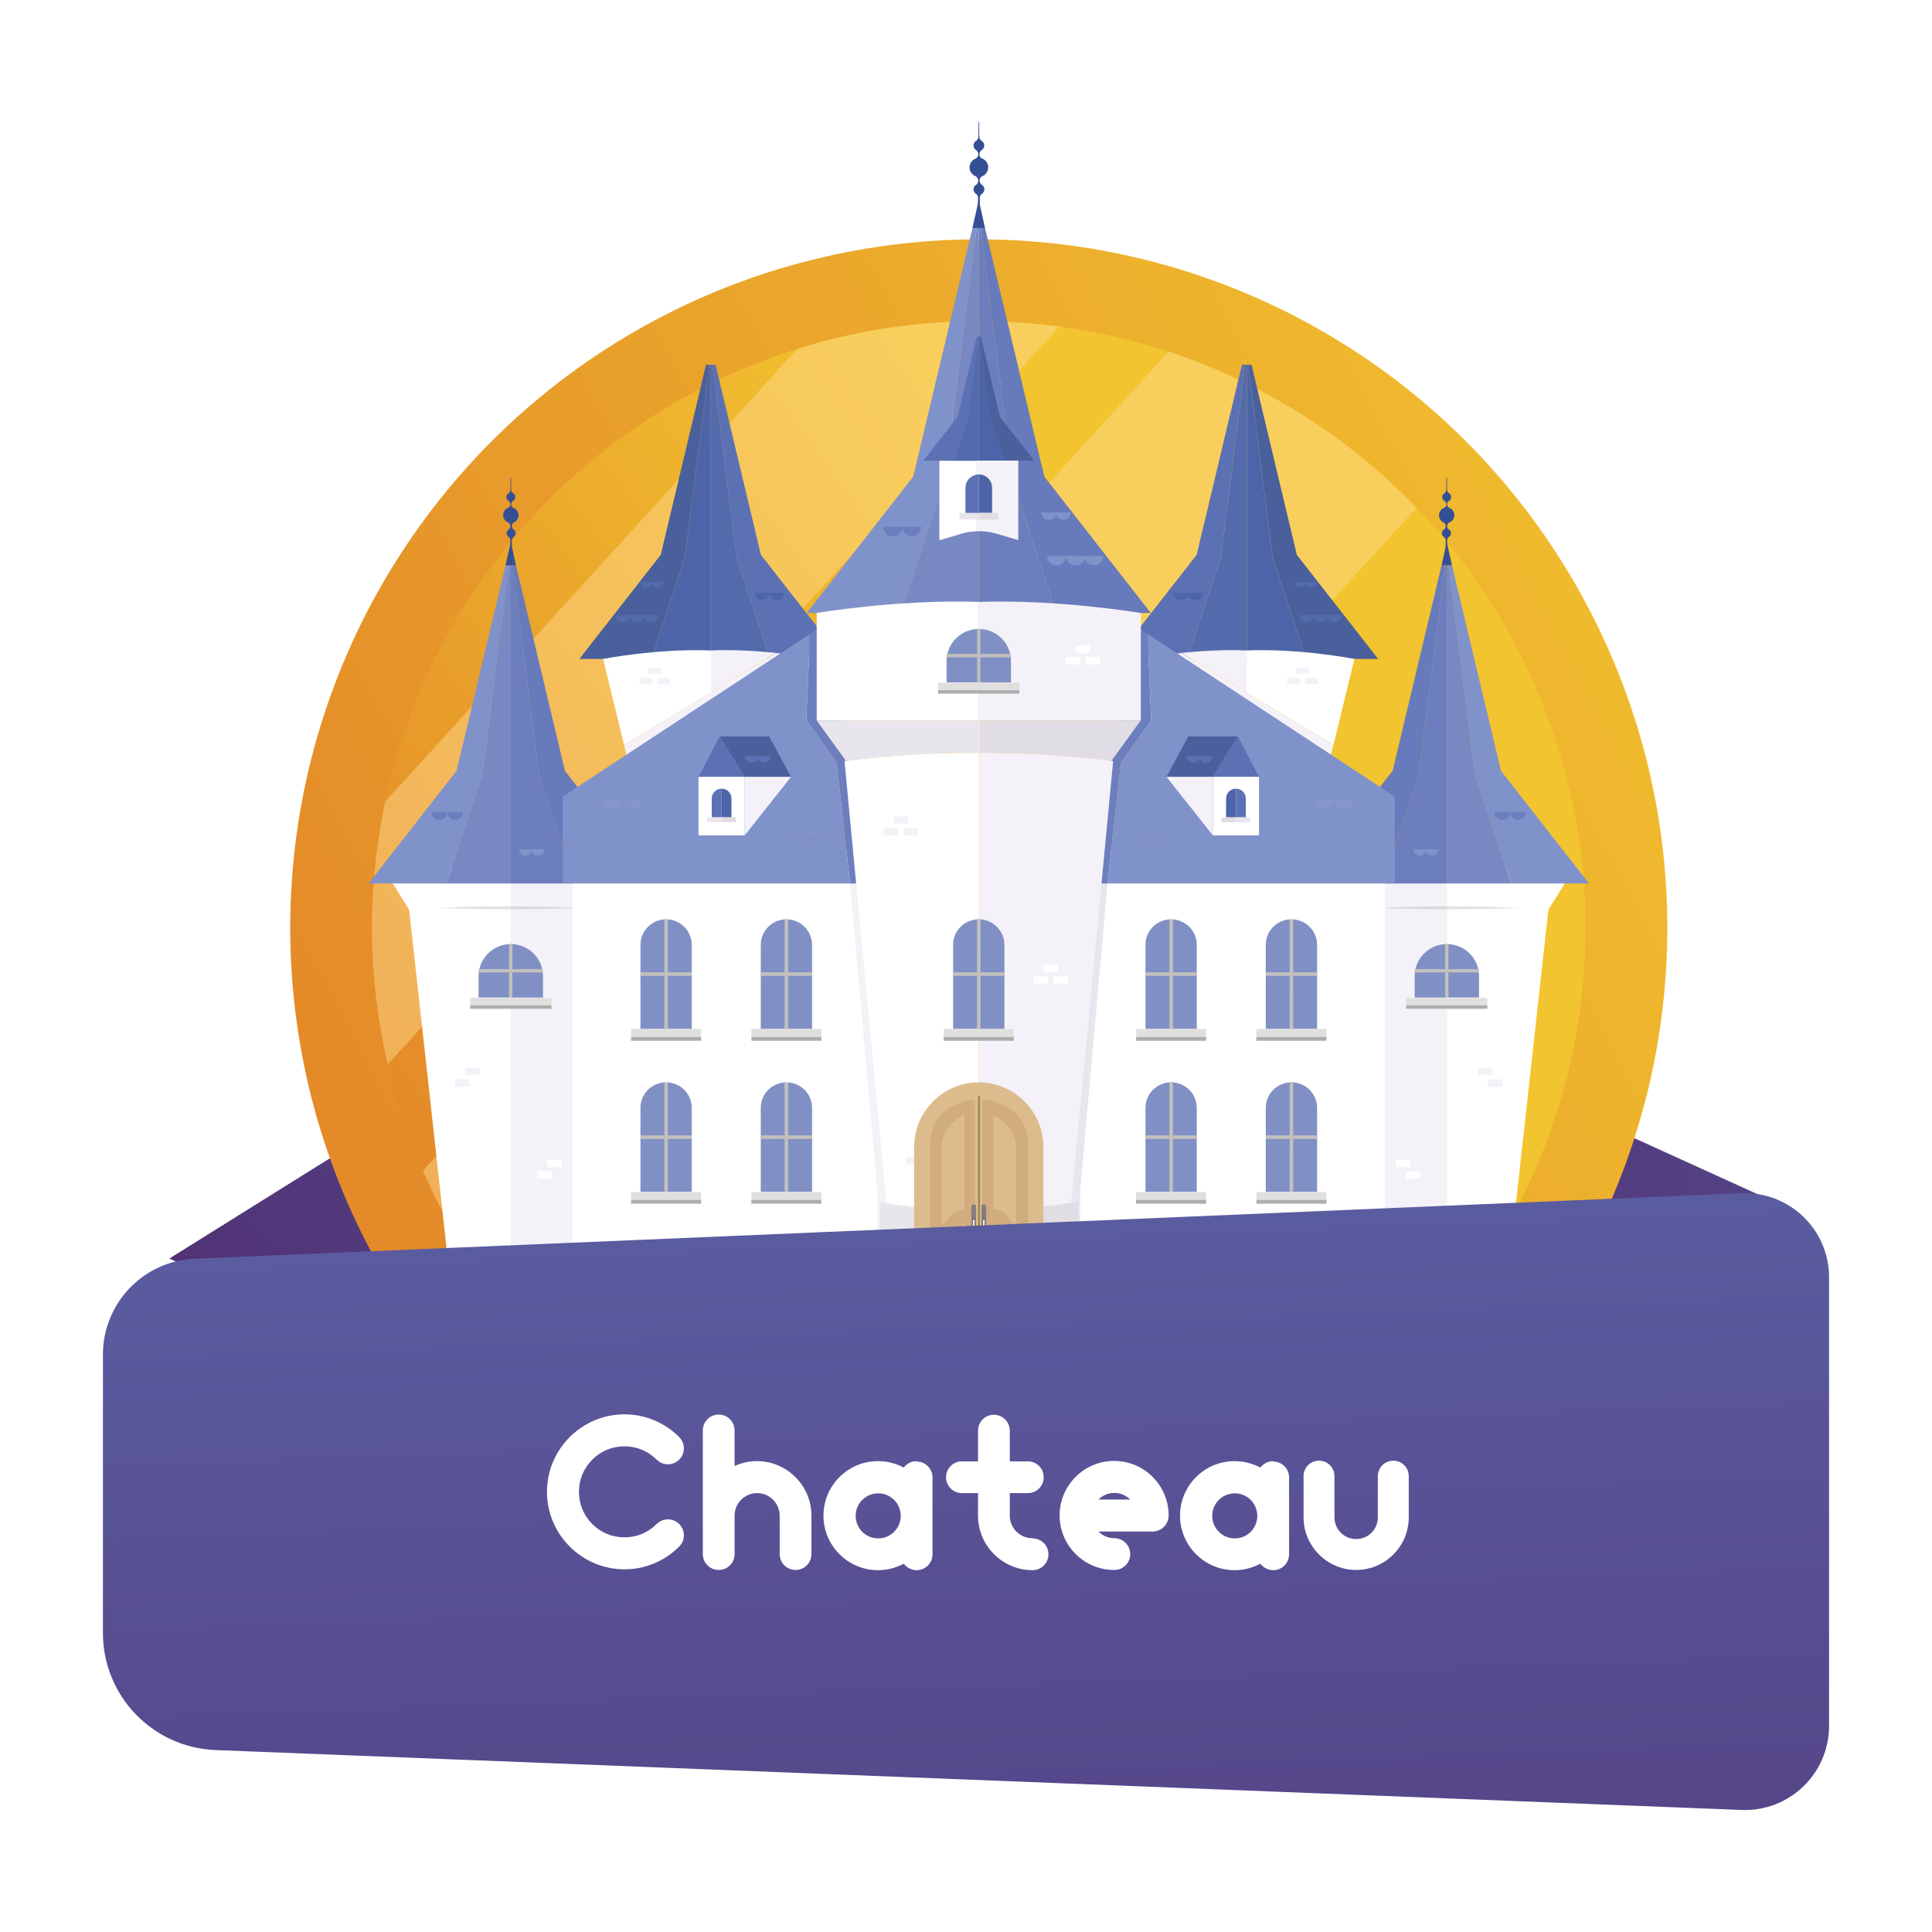 <?xml version="1.0" encoding="utf-8"?>
<!-- Generator: Adobe Illustrator 23.0.5, SVG Export Plug-In . SVG Version: 6.00 Build 0)  -->
<svg version="1.1" id="Layer_1" xmlns="http://www.w3.org/2000/svg" xmlns:xlink="http://www.w3.org/1999/xlink" x="0px" y="0px"
	 viewBox="0 0 180 180" style="enable-background:new 0 0 180 180;" xml:space="preserve">
<style type="text/css">
	.st0{fill:url(#SVGID_1_);}
	.st1{fill:url(#SVGID_2_);}
	.st2{fill:url(#SVGID_3_);}
	.st3{fill:url(#SVGID_4_);}
	.st4{opacity:0.48;}
	.st5{filter:url(#Adobe_OpacityMaskFilter);}
	.st6{filter:url(#Adobe_OpacityMaskFilter_1_);}
	.st7{mask:url(#SVGID_5_);fill:url(#SVGID_6_);}
	.st8{fill:url(#SVGID_7_);}
	.st9{filter:url(#Adobe_OpacityMaskFilter_2_);}
	.st10{filter:url(#Adobe_OpacityMaskFilter_3_);}
	.st11{mask:url(#SVGID_8_);fill:url(#SVGID_9_);}
	.st12{fill:url(#SVGID_10_);}
	.st13{fill:#4A609D;}
	.st14{fill:#4D64A8;}
	.st15{fill:#5C71B4;}
	.st16{fill:#536AAC;}
	.st17{fill:#F4F1F8;}
	.st18{fill:#FFFFFF;}
	.st19{opacity:0.4;fill:#B7B4B9;}
	.st20{fill:#677ABB;}
	.st21{fill:#6C7EBD;}
	.st22{fill:#8092CA;}
	.st23{fill:#7788C3;}
	.st24{fill:#354F95;}
	.st25{fill:#DFDFDE;}
	.st26{fill:#AEADAD;}
	.st27{fill:#8190C4;}
	.st28{fill:#C2C0BE;}
	.st29{fill:#E9E5EC;}
	.st30{fill:#E1DDE4;}
	.st31{fill:#8695CB;}
	.st32{fill:none;}
	.st33{clip-path:url(#SVGID_12_);}
	.st34{fill:#DCBC8C;}
	.st35{fill:#D0AC7E;}
	.st36{fill:#887C7D;}
	.st37{fill:#655C5D;}
	.st38{fill:#9B7F52;}
	.st39{fill:url(#SVGID_13_);}
</style>
<g>
	<linearGradient id="SVGID_1_" gradientUnits="userSpaceOnUse" x1="22.942" y1="141.321" x2="124.792" y2="30.924">
		<stop  offset="0" style="stop-color:#4F2C6F"/>
		<stop  offset="1" style="stop-color:#6073B7"/>
	</linearGradient>
	<polygon class="st0" points="15.77,117.26 50.29,95.7 57.83,135.34 	"/>
	
		<linearGradient id="SVGID_2_" gradientUnits="userSpaceOnUse" x1="331.073" y1="549.18" x2="417.871" y2="455.098" gradientTransform="matrix(0.707 0.707 -0.707 0.707 276.916 -501.018)">
		<stop  offset="0" style="stop-color:#4F2C6F"/>
		<stop  offset="1" style="stop-color:#6073B7"/>
	</linearGradient>
	<polygon class="st1" points="132.65,97.12 166.76,112.63 144.85,144.4 	"/>
	<g>
		
			<linearGradient id="SVGID_3_" gradientUnits="userSpaceOnUse" x1="12167.564" y1="-12604.473" x2="13151.821" y2="-10510.067" gradientTransform="matrix(4.206704e-03 0.089 -0.089 4.206704e-03 -1005.599 -993.356)">
			<stop  offset="0" style="stop-color:#F2C42F"/>
			<stop  offset="1" style="stop-color:#DF7626"/>
		</linearGradient>
		<circle class="st2" cx="91.19" cy="86.45" r="64.15"/>
		
			<linearGradient id="SVGID_4_" gradientUnits="userSpaceOnUse" x1="11896.941" y1="-11506.334" x2="12810.613" y2="-10120.425" gradientTransform="matrix(4.774140e-03 0.102 -0.102 4.774140e-03 -1113.178 -1082.693)">
			<stop  offset="0" style="stop-color:#F2C42F"/>
			<stop  offset="0.649" style="stop-color:#DF7626"/>
		</linearGradient>
		<circle class="st3" cx="91.19" cy="86.45" r="56.53"/>
		<g class="st4">
			<defs>
				<filter id="Adobe_OpacityMaskFilter" filterUnits="userSpaceOnUse" x="34.66" y="29.92" width="64.04" height="69.25">
					<feFlood  style="flood-color:white;flood-opacity:1" result="back"/>
					<feBlend  in="SourceGraphic" in2="back" mode="normal"/>
				</filter>
			</defs>
			<mask maskUnits="userSpaceOnUse" x="34.66" y="29.92" width="64.04" height="69.25" id="SVGID_5_">
				<g class="st5">
					<defs>
						<filter id="Adobe_OpacityMaskFilter_1_" filterUnits="userSpaceOnUse" x="34.66" y="29.92" width="64.04" height="69.25">
							<feFlood  style="flood-color:white;flood-opacity:1" result="back"/>
							<feBlend  in="SourceGraphic" in2="back" mode="normal"/>
						</filter>
					</defs>
					<mask maskUnits="userSpaceOnUse" x="34.66" y="29.92" width="64.04" height="69.25" id="SVGID_5_">
						<g class="st6">
						</g>
					</mask>
					
						<linearGradient id="SVGID_6_" gradientUnits="userSpaceOnUse" x1="116.585" y1="7.873" x2="34.63" y2="83.043" gradientTransform="matrix(0.999 -0.047 0.047 0.999 -16.066 17.538)">
						<stop  offset="0" style="stop-color:#FFFFFF"/>
						<stop  offset="1" style="stop-color:#000000"/>
					</linearGradient>
					<path class="st7" d="M98.7,30.43c-3.31-0.44-6.7-0.61-10.16-0.45c-4.95,0.23-9.73,1.1-14.25,2.52L35.89,74.68
						c-0.98,4.64-1.4,9.47-1.17,14.42c0.16,3.46,0.65,6.82,1.4,10.07L98.7,30.43z"/>
				</g>
			</mask>
			
				<linearGradient id="SVGID_7_" gradientUnits="userSpaceOnUse" x1="116.585" y1="7.873" x2="34.63" y2="83.043" gradientTransform="matrix(0.999 -0.047 0.047 0.999 -16.066 17.538)">
				<stop  offset="0" style="stop-color:#FFDA8F"/>
				<stop  offset="1" style="stop-color:#FFDA8F"/>
			</linearGradient>
			<path class="st8" d="M98.7,30.43c-3.31-0.44-6.7-0.61-10.16-0.45c-4.95,0.23-9.73,1.1-14.25,2.52L35.89,74.68
				c-0.98,4.64-1.4,9.47-1.17,14.42c0.16,3.46,0.65,6.82,1.4,10.07L98.7,30.43z"/>
			<defs>
				<filter id="Adobe_OpacityMaskFilter_2_" filterUnits="userSpaceOnUse" x="39.4" y="32.76" width="92.57" height="97.96">
					<feFlood  style="flood-color:white;flood-opacity:1" result="back"/>
					<feBlend  in="SourceGraphic" in2="back" mode="normal"/>
				</filter>
			</defs>
			<mask maskUnits="userSpaceOnUse" x="39.4" y="32.76" width="92.57" height="97.96" id="SVGID_8_">
				<g class="st9">
					<defs>
						<filter id="Adobe_OpacityMaskFilter_3_" filterUnits="userSpaceOnUse" x="39.4" y="32.76" width="92.57" height="97.96">
							<feFlood  style="flood-color:white;flood-opacity:1" result="back"/>
							<feBlend  in="SourceGraphic" in2="back" mode="normal"/>
						</filter>
					</defs>
					<mask maskUnits="userSpaceOnUse" x="39.4" y="32.76" width="92.57" height="97.96" id="SVGID_8_">
						<g class="st10">
						</g>
					</mask>
					
						<linearGradient id="SVGID_9_" gradientUnits="userSpaceOnUse" x1="137.239" y1="30.39" x2="55.284" y2="105.559" gradientTransform="matrix(0.999 -0.047 0.047 0.999 -16.066 17.538)">
						<stop  offset="0" style="stop-color:#FFFFFF"/>
						<stop  offset="1" style="stop-color:#000000"/>
					</linearGradient>
					<path class="st11" d="M108.87,32.76L39.4,109.08c3.74,8.53,9.5,15.94,16.66,21.63l75.91-83.39
						C125.63,40.72,117.72,35.68,108.87,32.76z"/>
				</g>
			</mask>
			
				<linearGradient id="SVGID_10_" gradientUnits="userSpaceOnUse" x1="137.239" y1="30.39" x2="55.284" y2="105.559" gradientTransform="matrix(0.999 -0.047 0.047 0.999 -16.066 17.538)">
				<stop  offset="0" style="stop-color:#FFDA8F"/>
				<stop  offset="1" style="stop-color:#FFDA8F"/>
			</linearGradient>
			<path class="st12" d="M108.87,32.76L39.4,109.08c3.74,8.53,9.5,15.94,16.66,21.63l75.91-83.39
				C125.63,40.72,117.72,35.68,108.87,32.76z"/>
		</g>
	</g>
	<g>
		<g id="XMLID_438_">
			<g id="XMLID_694_">
				<g id="XMLID_826_">
					<g id="XMLID_840_">
						<polygon id="XMLID_844_" class="st13" points="120.82,51.69 116.6,33.98 116.3,33.98 118.56,51.9 121.68,61.39 128.4,61.39 
													"/>
						<polygon id="XMLID_843_" class="st14" points="116.3,33.98 116.16,33.98 116.16,61.39 121.68,61.39 118.56,51.9 						"/>
						<polygon id="XMLID_842_" class="st15" points="116.01,33.98 115.71,33.98 111.49,51.69 103.91,61.39 110.63,61.39 
							113.75,51.9 						"/>
						<polygon id="XMLID_841_" class="st16" points="116.01,33.98 113.75,51.9 110.63,61.39 116.16,61.39 116.16,33.98 						"/>
					</g>
					<g id="XMLID_833_">
						<path id="XMLID_836_" class="st16" d="M121.02,57.32c0,0.37,0.3,0.68,0.68,0.68c0.37,0,0.68-0.3,0.68-0.68H121.02z"/>
						<path id="XMLID_835_" class="st16" d="M122.37,57.32c0,0.37,0.3,0.68,0.68,0.68c0.37,0,0.68-0.3,0.68-0.68H122.37z"/>
						<path id="XMLID_834_" class="st16" d="M123.67,57.32c0,0.37,0.3,0.68,0.68,0.68c0.37,0,0.68-0.3,0.68-0.68H123.67z"/>
					</g>
					<g id="XMLID_830_">
						<path id="XMLID_832_" class="st16" d="M120.6,54.23c0,0.3,0.24,0.54,0.54,0.54s0.54-0.24,0.54-0.54H120.6z"/>
						<path id="XMLID_831_" class="st16" d="M121.63,54.23c0,0.3,0.24,0.54,0.54,0.54c0.3,0,0.54-0.24,0.54-0.54H121.63z"/>
					</g>
					<g id="XMLID_827_">
						<path id="XMLID_829_" class="st14" d="M109.35,55.24c0,0.37,0.3,0.68,0.68,0.68c0.37,0,0.68-0.3,0.68-0.68H109.35z"/>
						<path id="XMLID_828_" class="st14" d="M110.7,55.24c0,0.37,0.3,0.68,0.68,0.68c0.37,0,0.68-0.3,0.68-0.68H110.7z"/>
					</g>
				</g>
			</g>
			<g id="XMLID_695_">
				<path id="XMLID_697_" class="st17" d="M116.14,60.6c-2.14-0.09-4.3,0.05-6.07,0.23l6.07,3.66V60.6z"/>
				<path id="XMLID_696_" class="st17" d="M116.14,64.5l-6.07-3.66c-2.31,0.24-3.95,0.56-3.95,0.56v7.65h10.01v2.44h7.59l0.51-2.09
					L116.14,64.5z"/>
				<path id="XMLID_702_" class="st18" d="M124.24,69.39l1.95-8c0,0-5.09-0.99-10.03-0.79c-0.01,0-0.01,0-0.02,0v3.9L124.24,69.39z"
					/>
			</g>
			<g id="XMLID_437_">
				<rect id="XMLID_693_" x="120.76" y="62.2" class="st17" width="1.2" height="0.61"/>
				<g id="XMLID_439_">
					<rect id="XMLID_691_" x="119.93" y="63.15" class="st17" width="1.2" height="0.61"/>
					<rect id="XMLID_440_" x="121.59" y="63.15" class="st17" width="1.2" height="0.61"/>
				</g>
			</g>
		</g>
		<g id="XMLID_698_">
			<g id="XMLID_709_">
				<g id="XMLID_710_">
					<g id="XMLID_721_">
						<polygon id="XMLID_725_" class="st13" points="61.56,51.69 65.78,33.98 66.08,33.98 63.82,51.9 60.7,61.39 53.98,61.39 						
							"/>
						<polygon id="XMLID_724_" class="st14" points="66.08,33.98 66.22,33.98 66.22,61.39 60.7,61.39 63.82,51.9 						"/>
						<polygon id="XMLID_723_" class="st15" points="66.37,33.98 66.67,33.98 70.89,51.69 78.47,61.39 71.75,61.39 68.63,51.9 
													"/>
						<polygon id="XMLID_722_" class="st16" points="66.37,33.98 68.63,51.9 71.75,61.39 66.22,61.39 66.22,33.98 						"/>
					</g>
					<g id="XMLID_717_">
						<path id="XMLID_720_" class="st16" d="M61.36,57.32c0,0.37-0.3,0.68-0.68,0.68c-0.37,0-0.68-0.3-0.68-0.68H61.36z"/>
						<path id="XMLID_719_" class="st16" d="M60.01,57.32c0,0.37-0.3,0.68-0.68,0.68c-0.37,0-0.68-0.3-0.68-0.68H60.01z"/>
						<path id="XMLID_718_" class="st16" d="M58.71,57.32c0,0.37-0.3,0.68-0.68,0.68c-0.37,0-0.68-0.3-0.68-0.68H58.71z"/>
					</g>
					<g id="XMLID_714_">
						<path id="XMLID_716_" class="st16" d="M61.78,54.23c0,0.3-0.24,0.54-0.54,0.54s-0.54-0.24-0.54-0.54H61.78z"/>
						<path id="XMLID_715_" class="st16" d="M60.75,54.23c0,0.3-0.24,0.54-0.54,0.54s-0.54-0.24-0.54-0.54H60.75z"/>
					</g>
					<g id="XMLID_711_">
						<path id="XMLID_713_" class="st14" d="M73.03,55.24c0,0.37-0.3,0.68-0.68,0.68c-0.37,0-0.68-0.3-0.68-0.68H73.03z"/>
						<path id="XMLID_712_" class="st14" d="M71.68,55.24c0,0.37-0.3,0.68-0.68,0.68c-0.37,0-0.68-0.3-0.68-0.68H71.68z"/>
					</g>
				</g>
			</g>
			<g id="XMLID_705_">
				<path id="XMLID_708_" class="st17" d="M66.24,60.6c2.14-0.09,4.3,0.05,6.07,0.23l-6.07,3.66V60.6z"/>
				<path id="XMLID_707_" class="st17" d="M66.24,64.5l6.07-3.66c2.31,0.24,3.95,0.56,3.95,0.56v7.65H66.24v2.44h-7.59l-0.51-2.09
					L66.24,64.5z"/>
				<path id="XMLID_706_" class="st18" d="M58.14,69.39l-1.95-8c0,0,5.09-0.99,10.03-0.79c0.01,0,0.01,0,0.02,0v3.9L58.14,69.39z"/>
			</g>
			<g id="XMLID_699_">
				
					<rect id="XMLID_704_" x="60.41" y="62.2" transform="matrix(-1 -1.224647e-16 1.224647e-16 -1 122.028 125.01)" class="st17" width="1.2" height="0.61"/>
				<g id="XMLID_700_">
					
						<rect id="XMLID_703_" x="61.24" y="63.15" transform="matrix(-1 -1.224647e-16 1.224647e-16 -1 123.689 126.923)" class="st17" width="1.2" height="0.61"/>
					
						<rect id="XMLID_701_" x="59.58" y="63.15" transform="matrix(-1 -1.224647e-16 1.224647e-16 -1 120.367 126.923)" class="st17" width="1.2" height="0.61"/>
				</g>
			</g>
		</g>
		<g id="XMLID_294_">
			<g id="XMLID_289_">
				<g id="XMLID_288_">
					<g id="XMLID_253_">
						<path id="XMLID_256_" class="st18" d="M35.56,80.66l2.4,3.84l0.16,0.26l3.55,32.12c0,0,2.36,0.79,5.92,0.9V84.1v-3.44H35.56z"
							/>
						<path id="XMLID_260_" class="st17" d="M55.71,84.39l0-3.73h-8.13v3.44v33.67c2.32,0.07,3.37-0.16,6.38-1.09L55.71,84.39z"/>
					</g>
					<path id="XMLID_23_" class="st19" d="M40.89,84.58c0,0,0.82-0.03,2.04-0.08c1.22-0.04,2.86-0.05,4.49-0.06
						c1.63,0.01,3.27,0.02,4.49,0.06c1.22,0.05,2.04,0.08,2.04,0.08s-0.82,0.03-2.04,0.08c-1.22,0.04-2.86,0.05-4.49,0.06
						c-1.63-0.01-3.27-0.02-4.49-0.06C41.71,84.61,40.89,84.58,40.89,84.58z"/>
					<g id="XMLID_282_">
						<g id="XMLID_292_">
							<rect id="XMLID_296_" x="43.33" y="99.49" class="st17" width="1.35" height="0.69"/>
							<g id="XMLID_293_">
								<rect id="XMLID_295_" x="42.39" y="100.56" class="st17" width="1.35" height="0.69"/>
							</g>
						</g>
						<g id="XMLID_283_">
							<rect id="XMLID_287_" x="50.99" y="108.05" class="st18" width="1.35" height="0.69"/>
							<g id="XMLID_284_">
								<rect id="XMLID_286_" x="50.05" y="109.12" class="st18" width="1.35" height="0.69"/>
							</g>
						</g>
					</g>
				</g>
				<g id="XMLID_65_">
					<g id="XMLID_247_">
						<polygon id="XMLID_251_" class="st20" points="52.63,71.81 48.07,52.67 47.75,52.67 50.19,72.05 53.56,82.31 60.83,82.31 
													"/>
						<polygon id="XMLID_250_" class="st21" points="47.75,52.67 47.59,52.67 47.59,82.31 53.56,82.31 50.19,72.05 						"/>
						<polygon id="XMLID_249_" class="st22" points="47.43,52.67 47.1,52.67 42.54,71.81 34.34,82.31 41.61,82.31 44.98,72.05 
													"/>
						<polygon id="XMLID_248_" class="st23" points="47.43,52.67 44.98,72.05 41.61,82.31 47.59,82.31 47.59,52.67 						"/>
					</g>
					<g id="XMLID_244_">
						<polygon id="XMLID_246_" class="st24" points="47.1,52.67 47.59,50.49 48.07,52.67 						"/>
						<path id="XMLID_245_" class="st24" d="M48.31,48c0-0.31-0.19-0.57-0.46-0.68c-0.13-0.05-0.22-0.16-0.22-0.29l0-0.05
							c0-0.13,0.08-0.25,0.19-0.32c0.11-0.07,0.19-0.2,0.19-0.35c0-0.15-0.08-0.28-0.19-0.35c-0.11-0.07-0.19-0.19-0.19-0.32
							l-0.01-1.14h-0.05l-0.01,1.14c0,0.13-0.08,0.25-0.19,0.32c-0.12,0.07-0.19,0.2-0.19,0.35c0,0.14,0.07,0.27,0.19,0.35
							c0.11,0.07,0.19,0.19,0.19,0.32v0c0,0.15-0.08,0.29-0.22,0.34c-0.27,0.1-0.46,0.37-0.46,0.68c0,0.31,0.19,0.57,0.46,0.67
							c0.13,0.05,0.21,0.2,0.21,0.34l0,0.02c0,0.12-0.06,0.24-0.16,0.3c-0.12,0.07-0.19,0.2-0.19,0.35c0,0.15,0.07,0.27,0.19,0.35
							c0.1,0.07,0.16,0.18,0.16,0.3l-0.01,1.24h0.16l-0.01-1.24c0-0.12,0.06-0.24,0.16-0.3c0.11-0.07,0.19-0.2,0.19-0.35
							c0-0.15-0.08-0.28-0.19-0.35c-0.1-0.06-0.16-0.18-0.16-0.3l0-0.02c0-0.14,0.08-0.29,0.21-0.34
							C48.12,48.56,48.31,48.3,48.31,48z"/>
					</g>
					<g id="XMLID_114_">
						<path id="XMLID_116_" class="st22" d="M48.33,79.12c0,0.34,0.27,0.61,0.61,0.61c0.34,0,0.61-0.27,0.61-0.61H48.33z"/>
						<path id="XMLID_115_" class="st22" d="M49.49,79.12c0,0.34,0.27,0.61,0.61,0.61c0.34,0,0.61-0.27,0.61-0.61H49.49z"/>
					</g>
					<g id="XMLID_106_">
						<path id="XMLID_113_" class="st21" d="M40.22,75.66c0,0.4,0.33,0.73,0.73,0.73s0.73-0.33,0.73-0.73H40.22z"/>
						<path id="XMLID_21_" class="st21" d="M41.69,75.66c0,0.4,0.33,0.73,0.73,0.73c0.4,0,0.73-0.33,0.73-0.73H41.69z"/>
					</g>
				</g>
			</g>
			<g>
				<g>
					<rect x="43.81" y="92.98" class="st25" width="7.56" height="1"/>
					<rect x="43.81" y="93.67" class="st26" width="7.56" height="0.31"/>
				</g>
				<g>
					<path class="st27" d="M50.59,90.94c0-1.65-1.34-2.98-3-2.98c-1.66,0-3,1.34-3,2.98v2h6V90.94z"/>
					<rect x="44.58" y="90.29" class="st28" width="6" height="0.31"/>
					<polygon class="st28" points="47.43,87.95 47.57,87.94 47.74,87.95 47.74,92.95 47.43,92.95 					"/>
				</g>
			</g>
		</g>
		<g id="XMLID_443_">
			<g id="XMLID_421_">
				<path id="XMLID_423_" class="st18" d="M78.94,79.1l-25.55,0.48l-0.04,1.08v36.02c0,0,10.87,2.99,24.83,0.84l5.12-0.74
					l-1.55-12.13L78.94,79.1z"/>
				<polygon id="XMLID_422_" class="st17" points="85.63,79.58 78.95,79.58 81.75,111.06 81.75,117.06 85.63,116.35 				"/>
			</g>
			<g>
				<g>
					<g>
						<rect x="58.8" y="111.06" class="st25" width="6.52" height="1.08"/>
						<rect x="58.8" y="111.8" class="st26" width="6.52" height="0.34"/>
					</g>
					<g>
						<path class="st27" d="M62.06,100.84c-1.32,0-2.39,1.06-2.39,2.37v7.83h4.78v-7.83C64.45,101.9,63.38,100.84,62.06,100.84z"/>
						<rect x="59.67" y="105.78" class="st28" width="4.78" height="0.33"/>
						<polygon class="st28" points="61.9,100.84 62.06,100.84 62.22,100.85 62.23,111.04 61.89,111.04 						"/>
					</g>
				</g>
				<g>
					<g>
						<rect x="70.01" y="111.06" class="st25" width="6.52" height="1.08"/>
						<rect x="70.01" y="111.8" class="st26" width="6.52" height="0.34"/>
					</g>
					<g>
						<path class="st27" d="M73.27,100.84c-1.32,0-2.39,1.06-2.39,2.37v7.83h4.78v-7.83C75.65,101.9,74.59,100.84,73.27,100.84z"/>
						<rect x="70.88" y="105.78" class="st28" width="4.78" height="0.33"/>
						<polygon class="st28" points="73.1,100.84 73.26,100.84 73.43,100.85 73.43,111.04 73.1,111.04 						"/>
					</g>
				</g>
				<g>
					<g>
						<rect x="58.8" y="95.87" class="st25" width="6.52" height="1.08"/>
						<rect x="58.8" y="96.62" class="st26" width="6.52" height="0.34"/>
					</g>
					<g>
						<path class="st27" d="M62.06,85.65c-1.32,0-2.39,1.06-2.39,2.37v7.83h4.78v-7.83C64.45,86.72,63.38,85.65,62.06,85.65z"/>
						<rect x="59.67" y="90.59" class="st28" width="4.78" height="0.33"/>
						<polygon class="st28" points="61.9,85.66 62.06,85.66 62.22,85.66 62.23,95.86 61.89,95.86 						"/>
					</g>
				</g>
				<g>
					<g>
						<rect x="70.01" y="95.87" class="st25" width="6.52" height="1.08"/>
						<rect x="70.01" y="96.62" class="st26" width="6.52" height="0.34"/>
					</g>
					<g>
						<path class="st27" d="M73.27,85.65c-1.32,0-2.39,1.06-2.39,2.37v7.83h4.78v-7.83C75.65,86.72,74.59,85.65,73.27,85.65z"/>
						<rect x="70.88" y="90.59" class="st28" width="4.78" height="0.33"/>
						<polygon class="st28" points="73.1,85.66 73.26,85.66 73.43,85.66 73.43,95.86 73.1,95.86 						"/>
					</g>
				</g>
			</g>
			<g id="XMLID_442_">
				<g id="XMLID_118_">
					<polygon id="XMLID_431_" class="st21" points="77,58.05 75.47,59.06 75.12,67.12 77.95,71.05 79.2,82.31 81.13,82.31 					"/>
					<polygon id="XMLID_432_" class="st22" points="75.12,67.12 75.47,59.06 52.43,74.22 52.43,82.31 79.2,82.31 77.95,71.05 					
						"/>
				</g>
				<g id="XMLID_117_">
					<g id="XMLID_428_">
						<g id="XMLID_69_">
							<polygon id="XMLID_66_" class="st13" points="71.66,68.61 67.05,68.61 69.38,72.38 73.7,72.38 							"/>
						</g>
						<polygon id="XMLID_70_" class="st15" points="67.05,68.61 65.08,72.38 69.38,72.38 						"/>
						<rect id="XMLID_67_" x="65.08" y="72.38" class="st18" width="4.3" height="5.45"/>
						<polygon id="XMLID_290_" class="st17" points="69.38,77.83 73.7,72.38 69.38,72.38 						"/>
						<g id="XMLID_285_">
							<path id="XMLID_427_" class="st15" d="M67.23,73.48c-0.51,0-0.92,0.41-0.92,0.92v1.75h0.92V73.48z"/>
							<path id="XMLID_426_" class="st14" d="M68.15,76.15V74.4c0-0.51-0.41-0.92-0.92-0.92v2.67H68.15z"/>
							<polygon id="XMLID_425_" class="st29" points="66.31,76.15 65.88,76.15 65.88,76.61 67.23,76.61 67.23,76.15 							"/>
							<polygon id="XMLID_424_" class="st30" points="68.58,76.15 68.15,76.15 67.23,76.15 67.23,76.61 68.58,76.61 							"/>
						</g>
					</g>
					<g id="XMLID_242_">
						<path id="XMLID_430_" class="st15" d="M69.42,70.44c0,0.34,0.27,0.61,0.61,0.61c0.34,0,0.61-0.27,0.61-0.61H69.42z"/>
						<path id="XMLID_429_" class="st15" d="M70.58,70.44c0,0.34,0.27,0.61,0.61,0.61c0.34,0,0.61-0.27,0.61-0.61H70.58z"/>
					</g>
				</g>
				<g id="XMLID_441_">
					<g id="XMLID_434_">
						<path id="XMLID_436_" class="st27" d="M73.65,77.78c0,0.39,0.32,0.71,0.71,0.71s0.71-0.32,0.71-0.71H73.65z"/>
						<path id="XMLID_435_" class="st27" d="M75.01,77.78c0,0.39,0.32,0.71,0.71,0.71c0.39,0,0.71-0.32,0.71-0.71H75.01z"/>
					</g>
					<g id="XMLID_119_">
						<path id="XMLID_433_" class="st31" d="M56.3,74.52c0,0.49,0.4,0.89,0.89,0.89s0.89-0.4,0.89-0.89H56.3z"/>
						<path id="XMLID_243_" class="st31" d="M58.07,74.52c0,0.49,0.4,0.89,0.89,0.89c0.49,0,0.89-0.4,0.89-0.89H58.07z"/>
					</g>
				</g>
			</g>
		</g>
		<g id="XMLID_636_">
			<g id="XMLID_661_">
				<g id="XMLID_677_">
					<g id="XMLID_688_">
						<path id="XMLID_690_" class="st18" d="M146.82,80.66l-2.4,3.84l-0.16,0.26l-3.55,32.12c0,0-2.36,0.79-5.92,0.9V84.1v-3.44
							H146.82z"/>
						<path id="XMLID_689_" class="st17" d="M126.67,84.39l0-3.73h8.13v3.44v33.67c-2.32,0.07-3.37-0.16-6.38-1.09L126.67,84.39z"/>
					</g>
					<path id="XMLID_687_" class="st19" d="M141.48,84.58c0,0-0.82-0.03-2.04-0.08c-1.22-0.04-2.86-0.05-4.49-0.06
						c-1.63,0.01-3.27,0.02-4.49,0.06c-1.22,0.05-2.04,0.08-2.04,0.08s0.82,0.03,2.04,0.08c1.22,0.04,2.86,0.05,4.49,0.06
						c1.63-0.01,3.27-0.02,4.49-0.06C140.67,84.61,141.48,84.58,141.48,84.58z"/>
					<g id="XMLID_678_">
						<g id="XMLID_683_">
							
								<rect id="XMLID_686_" x="137.7" y="99.49" transform="matrix(-1 -1.224647e-16 1.224647e-16 -1 276.753 199.664)" class="st17" width="1.35" height="0.69"/>
							<g id="XMLID_684_">
								
									<rect id="XMLID_685_" x="138.63" y="100.56" transform="matrix(-1 -1.224647e-16 1.224647e-16 -1 278.62 201.814)" class="st17" width="1.35" height="0.69"/>
							</g>
						</g>
						<g id="XMLID_679_">
							
								<rect id="XMLID_682_" x="130.04" y="108.05" transform="matrix(-1 -1.224647e-16 1.224647e-16 -1 261.435 216.788)" class="st18" width="1.35" height="0.69"/>
							<g id="XMLID_680_">
								
									<rect id="XMLID_681_" x="130.97" y="109.12" transform="matrix(-1 -1.224647e-16 1.224647e-16 -1 263.302 218.938)" class="st18" width="1.35" height="0.69"/>
							</g>
						</g>
					</g>
				</g>
				<g id="XMLID_662_">
					<g id="XMLID_672_">
						<polygon id="XMLID_676_" class="st20" points="129.75,71.81 134.31,52.67 134.63,52.67 132.19,72.05 128.82,82.31 
							121.55,82.31 						"/>
						<polygon id="XMLID_675_" class="st21" points="134.63,52.67 134.79,52.67 134.79,82.31 128.82,82.31 132.19,72.05 						"/>
						<polygon id="XMLID_674_" class="st22" points="134.95,52.67 135.28,52.67 139.84,71.81 148.04,82.31 140.77,82.31 
							137.39,72.05 						"/>
						<polygon id="XMLID_673_" class="st23" points="134.95,52.67 137.39,72.05 140.77,82.31 134.79,82.31 134.79,52.67 						"/>
					</g>
					<g id="XMLID_669_">
						<polygon id="XMLID_671_" class="st24" points="135.28,52.67 134.79,50.49 134.31,52.67 						"/>
						<path id="XMLID_670_" class="st24" d="M134.07,48c0-0.31,0.19-0.57,0.46-0.68c0.13-0.05,0.22-0.16,0.22-0.29l0-0.05
							c0-0.13-0.08-0.25-0.19-0.32c-0.11-0.07-0.19-0.2-0.19-0.35c0-0.15,0.08-0.28,0.19-0.35c0.11-0.07,0.19-0.19,0.19-0.32
							l0.01-1.14h0.05l0.01,1.14c0,0.13,0.08,0.25,0.19,0.32c0.12,0.07,0.19,0.2,0.19,0.35c0,0.14-0.07,0.27-0.19,0.35
							c-0.11,0.07-0.19,0.19-0.19,0.32v0c0,0.15,0.08,0.29,0.22,0.34c0.27,0.1,0.46,0.37,0.46,0.68c0,0.31-0.19,0.57-0.46,0.67
							c-0.13,0.05-0.21,0.2-0.21,0.34l0,0.02c0,0.12,0.06,0.24,0.16,0.3c0.12,0.07,0.19,0.2,0.19,0.35c0,0.15-0.07,0.27-0.19,0.35
							c-0.1,0.07-0.16,0.18-0.16,0.3l0.01,1.24h-0.16l0.01-1.24c0-0.12-0.06-0.24-0.16-0.3c-0.11-0.07-0.19-0.2-0.19-0.35
							c0-0.15,0.08-0.28,0.19-0.35c0.1-0.06,0.16-0.18,0.16-0.3l0-0.02c0-0.14-0.08-0.29-0.21-0.34
							C134.25,48.56,134.07,48.3,134.07,48z"/>
					</g>
					<g id="XMLID_666_">
						<path id="XMLID_668_" class="st22" d="M134.05,79.12c0,0.34-0.27,0.61-0.61,0.61c-0.34,0-0.61-0.27-0.61-0.61H134.05z"/>
						<path id="XMLID_667_" class="st22" d="M132.89,79.12c0,0.34-0.27,0.61-0.61,0.61c-0.34,0-0.61-0.27-0.61-0.61H132.89z"/>
					</g>
					<g id="XMLID_663_">
						<path id="XMLID_665_" class="st21" d="M142.16,75.66c0,0.4-0.33,0.73-0.73,0.73s-0.73-0.33-0.73-0.73H142.16z"/>
						<path id="XMLID_664_" class="st21" d="M140.69,75.66c0,0.4-0.33,0.73-0.73,0.73c-0.4,0-0.73-0.33-0.73-0.73H140.69z"/>
					</g>
				</g>
			</g>
			<g>
				<g>
					<rect x="131.01" y="92.98" class="st25" width="7.56" height="1"/>
					<rect x="131.01" y="93.67" class="st26" width="7.56" height="0.31"/>
				</g>
				<g>
					<path class="st27" d="M137.8,90.94c0-1.65-1.34-2.98-3-2.98s-3,1.34-3,2.98v2h6V90.94z"/>
					<rect x="131.79" y="90.29" class="st28" width="6" height="0.31"/>
					<polygon class="st28" points="134.64,87.95 134.78,87.94 134.95,87.95 134.95,92.95 134.64,92.95 					"/>
				</g>
			</g>
		</g>
		<g id="XMLID_447_">
			<g id="XMLID_633_">
				<path id="XMLID_635_" class="st18" d="M103.44,79.1l25.55,0.48l0.04,1.08v36.02c0,0-10.87,2.99-24.83,0.84l-5.12-0.74
					l1.55-12.13L103.44,79.1z"/>
				<polygon id="XMLID_634_" class="st29" points="96.74,79.58 103.43,79.58 100.63,111.06 100.63,117.06 96.74,116.35 				"/>
			</g>
			<g>
				<g>
					<g>
						<rect x="105.85" y="111.06" class="st25" width="6.52" height="1.08"/>
						<rect x="105.85" y="111.8" class="st26" width="6.52" height="0.34"/>
					</g>
					<g>
						<path class="st27" d="M109.11,100.84c-1.32,0-2.39,1.06-2.39,2.37v7.83h4.78v-7.83C111.5,101.9,110.43,100.84,109.11,100.84z"
							/>
						<rect x="106.72" y="105.78" class="st28" width="4.78" height="0.33"/>
						<polygon class="st28" points="108.95,100.84 109.11,100.84 109.28,100.85 109.28,111.04 108.95,111.04 						"/>
					</g>
				</g>
				<g>
					<g>
						<rect x="117.06" y="111.06" class="st25" width="6.52" height="1.08"/>
						<rect x="117.06" y="111.8" class="st26" width="6.52" height="0.34"/>
					</g>
					<g>
						<path class="st27" d="M120.32,100.84c-1.32,0-2.39,1.06-2.39,2.37v7.83h4.78v-7.83C122.71,101.9,121.64,100.84,120.32,100.84z
							"/>
						<rect x="117.93" y="105.78" class="st28" width="4.78" height="0.33"/>
						<polygon class="st28" points="120.16,100.84 120.32,100.84 120.48,100.85 120.49,111.04 120.15,111.04 						"/>
					</g>
				</g>
				<g>
					<g>
						<rect x="117.06" y="95.87" class="st25" width="6.52" height="1.08"/>
						<rect x="117.06" y="96.62" class="st26" width="6.52" height="0.34"/>
					</g>
					<g>
						<path class="st27" d="M120.32,85.65c-1.32,0-2.39,1.06-2.39,2.37v7.83h4.78v-7.83C122.71,86.72,121.64,85.65,120.32,85.65z"/>
						<rect x="117.93" y="90.59" class="st28" width="4.78" height="0.33"/>
						<polygon class="st28" points="120.16,85.66 120.32,85.66 120.48,85.66 120.49,95.86 120.15,95.86 						"/>
					</g>
				</g>
				<g>
					<g>
						<rect x="105.85" y="95.87" class="st25" width="6.52" height="1.08"/>
						<rect x="105.85" y="96.62" class="st26" width="6.52" height="0.34"/>
					</g>
					<g>
						<path class="st27" d="M109.11,85.65c-1.32,0-2.39,1.06-2.39,2.37v7.83h4.78v-7.83C111.5,86.72,110.43,85.65,109.11,85.65z"/>
						<rect x="106.72" y="90.59" class="st28" width="4.78" height="0.33"/>
						<polygon class="st28" points="108.95,85.66 109.11,85.66 109.28,85.66 109.28,95.86 108.95,95.86 						"/>
					</g>
				</g>
			</g>
			<g id="XMLID_448_">
				<g id="XMLID_471_">
					<polygon id="XMLID_473_" class="st21" points="105.38,58.05 106.91,59.06 107.26,67.12 104.43,71.05 103.18,82.31 
						101.25,82.31 					"/>
					<polygon id="XMLID_472_" class="st22" points="107.26,67.12 106.91,59.06 129.95,74.22 129.95,82.31 103.18,82.31 
						104.43,71.05 					"/>
				</g>
				<g id="XMLID_456_">
					<g id="XMLID_460_">
						<g id="XMLID_469_">
							<polygon id="XMLID_470_" class="st13" points="110.71,68.61 115.33,68.61 113,72.38 108.68,72.38 							"/>
						</g>
						<polygon id="XMLID_468_" class="st15" points="115.33,68.61 117.3,72.38 113,72.38 						"/>
						
							<rect id="XMLID_467_" x="113" y="72.38" transform="matrix(-1 -1.224647e-16 1.224647e-16 -1 230.299 150.21)" class="st18" width="4.3" height="5.45"/>
						<polygon id="XMLID_466_" class="st17" points="113,77.83 108.68,72.38 113,72.38 						"/>
						<g id="XMLID_461_">
							<path id="XMLID_465_" class="st15" d="M115.15,73.48c0.51,0,0.92,0.41,0.92,0.92v1.75h-0.92V73.48z"/>
							<path id="XMLID_464_" class="st14" d="M114.23,76.15V74.4c0-0.51,0.41-0.92,0.92-0.92v2.67H114.23z"/>
							<polygon id="XMLID_463_" class="st29" points="116.07,76.15 116.5,76.15 116.5,76.61 115.15,76.61 115.15,76.15 							"/>
							<polygon id="XMLID_462_" class="st30" points="113.8,76.15 114.23,76.15 115.15,76.15 115.15,76.61 113.8,76.61 							"/>
						</g>
					</g>
					<g id="XMLID_457_">
						<path id="XMLID_459_" class="st15" d="M112.96,70.44c0,0.34-0.27,0.61-0.61,0.61c-0.34,0-0.61-0.27-0.61-0.61H112.96z"/>
						<path id="XMLID_458_" class="st15" d="M111.8,70.44c0,0.34-0.27,0.61-0.61,0.61c-0.34,0-0.61-0.27-0.61-0.61H111.8z"/>
					</g>
				</g>
				<g id="XMLID_449_">
					<g id="XMLID_453_">
						<path id="XMLID_455_" class="st27" d="M108.73,77.78c0,0.39-0.32,0.71-0.71,0.71c-0.39,0-0.71-0.32-0.71-0.71H108.73z"/>
						<path id="XMLID_454_" class="st27" d="M107.37,77.78c0,0.39-0.32,0.71-0.71,0.71c-0.39,0-0.71-0.32-0.71-0.71H107.37z"/>
					</g>
					<g id="XMLID_450_">
						<path id="XMLID_452_" class="st31" d="M126.08,74.52c0,0.49-0.4,0.89-0.89,0.89s-0.89-0.4-0.89-0.89H126.08z"/>
						<path id="XMLID_451_" class="st31" d="M124.31,74.52c0,0.49-0.4,0.89-0.89,0.89s-0.89-0.4-0.89-0.89H124.31z"/>
					</g>
				</g>
			</g>
		</g>
		<g id="XMLID_14_">
			<g id="XMLID_3_">
				<g id="XMLID_88_">
					<g id="XMLID_102_">
						<polygon id="XMLID_13_" class="st20" points="97.3,44.41 91.77,21.24 91.38,21.24 94.34,44.69 98.42,57.11 107.22,57.11 
													"/>
						<polygon id="XMLID_105_" class="st21" points="91.38,21.24 91.19,21.24 91.19,57.11 98.42,57.11 94.34,44.69 						"/>
						<polygon id="XMLID_104_" class="st22" points="91,21.24 90.6,21.24 85.08,44.41 75.16,57.11 83.96,57.11 88.04,44.69 						
							"/>
						<polygon id="XMLID_103_" class="st23" points="91,21.24 88.04,44.69 83.96,57.11 91.19,57.11 91.19,21.24 						"/>
					</g>
					<g id="XMLID_99_">
						<polygon id="XMLID_101_" class="st24" points="90.6,21.24 91.19,18.61 91.77,21.24 						"/>
						<path id="XMLID_100_" class="st24" d="M92.07,15.59c0-0.37-0.23-0.69-0.56-0.82c-0.15-0.06-0.26-0.19-0.26-0.35l0-0.06
							c0-0.16,0.09-0.3,0.23-0.39c0.14-0.09,0.22-0.24,0.22-0.42c0-0.18-0.09-0.33-0.23-0.42c-0.14-0.09-0.23-0.22-0.23-0.39
							l-0.01-1.38h-0.06l-0.01,1.38c0,0.16-0.1,0.3-0.23,0.39c-0.14,0.09-0.23,0.24-0.23,0.42c0,0.17,0.09,0.33,0.22,0.42
							c0.13,0.09,0.23,0.23,0.23,0.39v0c0,0.18-0.1,0.35-0.26,0.42c-0.33,0.13-0.56,0.44-0.56,0.82c0,0.37,0.23,0.68,0.55,0.81
							c0.16,0.07,0.26,0.24,0.26,0.41l0,0.03c0,0.15-0.07,0.29-0.2,0.36c-0.14,0.09-0.24,0.25-0.24,0.43c0,0.18,0.09,0.33,0.23,0.42
							c0.12,0.08,0.19,0.22,0.19,0.37l-0.01,1.5h0.19l-0.01-1.5c0-0.15,0.07-0.29,0.19-0.37c0.14-0.09,0.23-0.24,0.23-0.42
							c0-0.18-0.09-0.34-0.24-0.43c-0.12-0.08-0.2-0.22-0.2-0.36l0-0.03c0-0.18,0.09-0.35,0.26-0.41
							C91.84,16.28,92.07,15.96,92.07,15.59z"/>
					</g>
					<g id="XMLID_95_">
						<path id="XMLID_98_" class="st22" d="M97.55,51.79c0,0.49,0.4,0.89,0.89,0.89s0.89-0.4,0.89-0.89H97.55z"/>
						<path id="XMLID_97_" class="st22" d="M99.33,51.79c0,0.49,0.4,0.89,0.89,0.89s0.89-0.4,0.89-0.89H99.33z"/>
						<path id="XMLID_96_" class="st22" d="M101.02,51.79c0,0.49,0.4,0.89,0.89,0.89s0.89-0.4,0.89-0.89H101.02z"/>
					</g>
					<g id="XMLID_92_">
						<path id="XMLID_94_" class="st22" d="M97,47.74c0,0.39,0.32,0.71,0.71,0.71c0.39,0,0.71-0.32,0.71-0.71H97z"/>
						<path id="XMLID_93_" class="st22" d="M98.36,47.74c0,0.39,0.32,0.71,0.71,0.71c0.39,0,0.71-0.32,0.71-0.71H98.36z"/>
					</g>
					<g id="XMLID_89_">
						<path id="XMLID_91_" class="st21" d="M82.28,49.07c0,0.49,0.4,0.89,0.89,0.89s0.89-0.4,0.89-0.89H82.28z"/>
						<path id="XMLID_90_" class="st21" d="M84.05,49.07c0,0.49,0.4,0.89,0.89,0.89s0.89-0.4,0.89-0.89H84.05z"/>
					</g>
				</g>
				<g id="XMLID_79_">
					<g id="XMLID_85_">
						<path id="XMLID_87_" class="st18" d="M76.09,57.11v10.01h15.06V56.08C83.73,55.82,76.09,57.11,76.09,57.11z"/>
						<path id="XMLID_86_" class="st17" d="M106.28,57.11c0,0-7.66-1.29-15.09-1.03c-0.01,0-0.02,0-0.03,0v11.04h15.13V57.11z"/>
					</g>
					<g id="XMLID_80_">
						<rect id="XMLID_84_" x="100.2" y="60.14" class="st18" width="1.35" height="0.69"/>
						<g id="XMLID_81_">
							<rect id="XMLID_83_" x="99.27" y="61.22" class="st18" width="1.35" height="0.69"/>
							<rect id="XMLID_82_" x="101.13" y="61.22" class="st18" width="1.35" height="0.69"/>
						</g>
					</g>
				</g>
				<path id="XMLID_78_" class="st32" d="M91.18,112.71c0,0,0.01,0,0.01,0C91.19,112.71,91.19,112.71,91.18,112.71z"/>
				<g id="XMLID_36_">
					<g id="XMLID_73_">
						<polygon id="XMLID_77_" class="st13" points="93.16,38.83 91.38,31.36 91.25,31.36 92.2,38.92 93.52,42.92 96.35,42.92 						
							"/>
						<polygon id="XMLID_76_" class="st14" points="91.25,31.36 91.19,31.36 91.19,42.92 93.52,42.92 92.2,38.92 						"/>
						<polygon id="XMLID_75_" class="st15" points="91.13,31.36 91,31.36 89.22,38.83 86.02,42.92 88.86,42.92 90.18,38.92 						
							"/>
						<polygon id="XMLID_74_" class="st16" points="91.13,31.36 90.18,38.92 88.86,42.92 91.19,42.92 91.19,31.36 						"/>
					</g>
					<g id="XMLID_68_">
						<path id="XMLID_72_" class="st18" d="M87.52,42.92v7.41l2.08-0.61c0.46-0.14,0.93-0.21,1.4-0.22v-6.57H87.52z"/>
						<path id="XMLID_71_" class="st17" d="M91,42.92v6.57c0.6-0.02,1.2,0.05,1.79,0.22l2.08,0.61v-7.41H91z"/>
					</g>
					<g id="XMLID_37_">
						<path id="XMLID_64_" class="st15" d="M91.19,44.21c-0.68,0-1.24,0.55-1.24,1.24v2.35h1.24V44.21z"/>
						<path id="XMLID_55_" class="st14" d="M92.43,47.79v-2.35c0-0.68-0.55-1.24-1.24-1.24v3.58H92.43z"/>
						<polygon id="XMLID_39_" class="st29" points="89.95,47.79 89.38,47.79 89.38,48.4 91.19,48.4 91.19,47.79 						"/>
						<polygon id="XMLID_38_" class="st30" points="93,47.79 92.43,47.79 91.19,47.79 91.19,48.4 93,48.4 						"/>
					</g>
				</g>
				<g>
					<g>
						<rect x="87.41" y="63.62" class="st25" width="7.56" height="1"/>
						<rect x="87.41" y="64.31" class="st26" width="7.56" height="0.31"/>
					</g>
					<g>
						<path class="st27" d="M94.19,61.58c0-1.65-1.34-2.98-3-2.98s-3,1.34-3,2.98v2h6V61.58z"/>
						<rect x="88.19" y="60.93" class="st28" width="6" height="0.31"/>
						<polygon class="st28" points="91.04,58.59 91.18,58.58 91.34,58.59 91.34,63.59 91.04,63.59 						"/>
					</g>
				</g>
				<g id="XMLID_33_">
					<path id="XMLID_35_" class="st17" d="M95.53,112.71c0.13,0,0.26-0.01,0.39-0.01c1.37-0.05,2.66-0.12,3.83-0.2l0.26-2.7
						l3.7-38.89c0,0-4.9-0.79-12.51-0.78v42.65c1.49,0,2.94-0.03,4.33-0.07C95.52,112.71,95.53,112.71,95.53,112.71z"/>
					<path id="XMLID_34_" class="st18" d="M78.68,70.91l3.7,38.89l0.26,2.7c2.41,0.18,5.31,0.28,8.44,0.28c0.04,0,0.08,0,0.12,0
						V70.14C83.57,70.12,78.68,70.91,78.68,70.91z"/>
				</g>
				<g>
					<g>
						<rect x="87.93" y="95.87" class="st25" width="6.52" height="1.08"/>
						<rect x="87.93" y="96.62" class="st26" width="6.52" height="0.34"/>
					</g>
					<g>
						<path class="st27" d="M91.19,85.65c-1.32,0-2.39,1.06-2.39,2.37v7.83h4.78v-7.83C93.58,86.72,92.51,85.65,91.19,85.65z"/>
						<rect x="88.8" y="90.59" class="st28" width="4.78" height="0.33"/>
						<polygon class="st28" points="91.03,85.66 91.19,85.66 91.35,85.66 91.36,95.86 91.02,95.86 						"/>
					</g>
				</g>
				<g id="XMLID_7_">
					<g id="XMLID_19_">
						<rect id="XMLID_32_" x="83.28" y="76.07" class="st17" width="1.35" height="0.69"/>
						<g id="XMLID_20_">
							<rect id="XMLID_31_" x="82.35" y="77.14" class="st17" width="1.35" height="0.69"/>
							<rect id="XMLID_22_" x="84.21" y="77.14" class="st17" width="1.35" height="0.69"/>
						</g>
					</g>
					<g id="XMLID_15_">
						<rect id="XMLID_18_" x="85.36" y="106.73" class="st17" width="1.35" height="0.69"/>
						<g id="XMLID_16_">
							<rect id="XMLID_17_" x="84.42" y="107.8" class="st17" width="1.35" height="0.69"/>
						</g>
					</g>
					<g id="XMLID_8_">
						<rect id="XMLID_12_" x="97.22" y="89.89" class="st18" width="1.35" height="0.69"/>
						<g id="XMLID_9_">
							<rect id="XMLID_11_" x="96.28" y="90.96" class="st18" width="1.35" height="0.69"/>
							<rect id="XMLID_10_" x="98.15" y="90.96" class="st18" width="1.35" height="0.69"/>
						</g>
					</g>
				</g>
				<g id="XMLID_4_">
					<path id="XMLID_6_" class="st29" d="M91.19,112.72c-0.03,0-0.06,0-0.08,0c-0.04,0-0.08,0-0.12,0c-3.48,0-6.66-0.27-9.04-0.71
						v2.59v4.03c2.39,0.44,5.56,0.71,9.04,0.71c0.07,0,0.13,0,0.2,0V112.72L91.19,112.72z"/>
					<path id="XMLID_5_" class="st30" d="M94.61,112.62c-0.09,0.01-0.19,0.01-0.28,0.02c0,0-0.01,0-0.01,0
						c-0.99,0.05-2.04,0.08-3.13,0.08v6.62c3.6-0.01,6.87-0.31,9.25-0.79v-3.88v-2.74C98.84,112.25,96.84,112.49,94.61,112.62z"/>
				</g>
			</g>
			<g>
				<defs>
					<path id="SVGID_11_" d="M103.7,70.91c0,0-4.9-0.79-12.51-0.78c-7.62-0.02-12.51,0.78-12.51,0.78l3.7,38.89l0.22,2.32
						c-0.22-0.04-0.44-0.07-0.65-0.11v2.59v4.03c2.39,0.44,5.56,0.71,9.04,0.71c0.07,0,0.13,0,0.2,0c3.6-0.01,6.87-0.31,9.25-0.79
						v-3.88v-2.74c-0.21,0.04-0.42,0.08-0.65,0.12l0.21-2.25L103.7,70.91z"/>
				</defs>
				<clipPath id="SVGID_12_">
					<use xlink:href="#SVGID_11_"  style="overflow:visible;"/>
				</clipPath>
				<g class="st33">
					<g>
						<path class="st34" d="M97.21,119.31v-12.45c0-3.31-2.71-6.02-6.02-6.02h0c-3.31,0-6.02,2.71-6.02,6.02v12.45c0,0,0,0,0,0
							H97.21z"/>
					</g>
					<g>
						<g>
							<path class="st35" d="M86.65,106.54v12.22h4.19v-16.3C88.5,102.62,86.65,104.22,86.65,106.54z"/>
						</g>
						<g>
							<path class="st35" d="M95.8,106.54c0-2.34-1.89-3.95-4.27-4.08v16.31h4.27V106.54z"/>
						</g>
						<g>
							<path class="st34" d="M91.23,102.45c-0.13,0-0.25,0.01-0.38,0.01v16.3h0.69v-16.31C91.43,102.45,91.33,102.45,91.23,102.45z"
								/>
						</g>
					</g>
					<g>
						<g>
							<path class="st34" d="M87.65,117.59c0-0.46,0-1.22,0.01-2.16c0.14-0.01,0.32-0.03,0.5-0.07c0.55-0.12,0.9-0.54,1.25-0.95
								l0.01-0.01c0.05-0.05,0.09-0.11,0.14-0.16c0.08-0.09,0.2-0.15,0.32-0.18v3.53H87.65z"/>
						</g>
						<g>
							<path class="st34" d="M87.72,114.01c0-2.02-0.01-4.96-0.01-7.04c0-1.86,1.62-2.88,2.15-3.08v8.79
								c-0.13,0.01-0.31,0.03-0.51,0.07c-0.34,0.07-0.72,0.34-0.97,0.75C88.07,114.01,87.72,114.01,87.72,114.01z"/>
						</g>
					</g>
					<g>
						<g>
							<path class="st34" d="M94.73,117.59c0-0.46,0-1.22-0.01-2.16c-0.14-0.01-0.32-0.03-0.5-0.07c-0.55-0.12-0.9-0.54-1.25-0.95
								l-0.01-0.01c-0.05-0.05-0.09-0.11-0.14-0.16c-0.08-0.09-0.2-0.15-0.32-0.18v3.53H94.73z"/>
						</g>
						<g>
							<path class="st34" d="M94.66,114.01c0-2.02,0.01-4.96,0.01-7.04c0-1.86-1.62-2.88-2.15-3.08v8.79
								c0.13,0.01,0.31,0.03,0.51,0.07c0.34,0.07,0.72,0.34,0.97,0.75C94.31,114.01,94.66,114.01,94.66,114.01z"/>
						</g>
					</g>
					<g>
						<g>
							<path class="st36" d="M90.78,115h-0.12c-0.09,0-0.16-0.07-0.16-0.16v-2.46c0-0.09,0.07-0.16,0.16-0.16h0.12
								c0.09,0,0.16,0.07,0.16,0.16v2.46C90.94,114.93,90.86,115,90.78,115z"/>
						</g>
						<g>
							<path class="st37" d="M90.85,113.61c0,0.07-0.06,0.13-0.13,0.13c-0.07,0-0.13-0.06-0.13-0.13c0-0.07,0.06-0.13,0.13-0.13
								C90.79,113.48,90.85,113.54,90.85,113.61z"/>
						</g>
						<g>
							<path class="st37" d="M90.85,114.64c0,0.07-0.06,0.13-0.13,0.13c-0.07,0-0.13-0.06-0.13-0.13c0-0.07,0.06-0.13,0.13-0.13
								C90.79,114.51,90.85,114.57,90.85,114.64z"/>
						</g>
						<g>
							<path class="st18" d="M90.72,114.67L90.72,114.67c-0.03,0-0.06-0.03-0.06-0.06v-0.95c0-0.03,0.03-0.06,0.06-0.06l0,0
								c0.03,0,0.06,0.03,0.06,0.06v0.95C90.78,114.64,90.75,114.67,90.72,114.67z"/>
						</g>
					</g>
					<g>
						<g>
							<path class="st36" d="M91.72,115H91.6c-0.09,0-0.16-0.07-0.16-0.16v-2.46c0-0.09,0.07-0.16,0.16-0.16h0.12
								c0.09,0,0.16,0.07,0.16,0.16v2.46C91.88,114.93,91.81,115,91.72,115z"/>
						</g>
						<g>
							<path class="st37" d="M91.79,113.61c0,0.07-0.06,0.13-0.13,0.13s-0.13-0.06-0.13-0.13c0-0.07,0.06-0.13,0.13-0.13
								S91.79,113.54,91.79,113.61z"/>
						</g>
						<g>
							<path class="st37" d="M91.79,114.64c0,0.07-0.06,0.13-0.13,0.13s-0.13-0.06-0.13-0.13c0-0.07,0.06-0.13,0.13-0.13
								S91.79,114.57,91.79,114.64z"/>
						</g>
						<g>
							<path class="st18" d="M91.66,114.67L91.66,114.67c-0.03,0-0.06-0.03-0.06-0.06v-0.95c0-0.03,0.03-0.06,0.06-0.06l0,0
								c0.03,0,0.06,0.03,0.06,0.06v0.95C91.72,114.64,91.7,114.67,91.66,114.67z"/>
						</g>
					</g>
					<g>
						<rect x="91.13" y="102.11" class="st38" width="0.16" height="16.96"/>
					</g>
				</g>
			</g>
			<g id="XMLID_252_">
				<path id="XMLID_254_" class="st29" d="M76.09,67.12l2.74,3.79c0,0,4.83-0.79,12.35-0.78c0.05,0,0.11,0,0.16,0v-3.01H76.09z"/>
				<path id="XMLID_255_" class="st30" d="M106.28,67.12H91.35v3.01c7.43-0.01,12.19,0.77,12.19,0.77L106.28,67.12z"/>
			</g>
		</g>
	</g>
	<g>
		<linearGradient id="SVGID_13_" gradientUnits="userSpaceOnUse" x1="93.857" y1="238.959" x2="86.977" y2="54.574">
			<stop  offset="0" style="stop-color:#4F2C6F"/>
			<stop  offset="1" style="stop-color:#6073B7"/>
		</linearGradient>
		<path class="st39" d="M162.24,111.17l-144.09,6.1c-4.78,0.2-8.56,4.14-8.56,8.93v25.94c0,5.86,4.63,10.68,10.49,10.91l142.18,5.58
			c4.45,0.17,8.15-3.38,8.15-7.84V119C170.41,114.54,166.69,110.98,162.24,111.17z"/>
	</g>
	<g>
		<path class="st18" d="M53.08,144.09c-1.36-1.36-2.12-3.18-2.12-5.1c0-1.92,0.76-3.74,2.12-5.1c1.36-1.36,3.18-2.12,5.1-2.12
			c1.92,0,3.74,0.76,5.1,2.12c0.58,0.58,0.58,1.52,0,2.1c-0.58,0.58-1.52,0.58-2.1,0c-0.8-0.8-1.86-1.24-3-1.24s-2.2,0.44-3,1.24
			c-0.8,0.8-1.24,1.86-1.24,3c0,1.14,0.44,2.2,1.24,3c0.8,0.8,1.86,1.24,3,1.24s2.2-0.44,3-1.24c0.58-0.58,1.52-0.58,2.1,0
			c0.58,0.58,0.58,1.52,0,2.1c-1.36,1.36-3.18,2.12-5.1,2.12C56.26,146.21,54.44,145.45,53.08,144.09z"/>
		<path class="st18" d="M75.6,141.21v3.58c0,0.82-0.66,1.48-1.48,1.48c-0.82,0-1.48-0.66-1.48-1.48v-3.58c0-1.16-0.94-2.1-2.1-2.1
			s-2.1,0.94-2.1,2.1v3.58c0,0.82-0.66,1.48-1.48,1.48s-1.48-0.66-1.48-1.48v-11.52c0-0.82,0.66-1.48,1.48-1.48s1.48,0.66,1.48,1.48
			v3.32c0.64-0.3,1.34-0.46,2.08-0.46C73.32,136.13,75.6,138.41,75.6,141.21z"/>
		<path class="st18" d="M85.4,136.17c0.82,0,1.48,0.66,1.48,1.48v7.16c0,0.82-0.66,1.48-1.48,1.48c-0.48,0-0.92-0.24-1.2-0.6
			c-0.72,0.38-1.54,0.6-2.4,0.6c-2.8,0-5.08-2.28-5.08-5.08s2.28-5.08,5.08-5.08c0.86,0,1.68,0.22,2.4,0.6
			c0.28-0.36,0.72-0.6,1.2-0.6V136.17z M83.92,141.23c0-1.16-0.94-2.1-2.1-2.1s-2.1,0.94-2.1,2.1s0.94,2.1,2.1,2.1
			S83.92,142.39,83.92,141.23z"/>
		<path class="st18" d="M96.2,143.33c0.82,0,1.48,0.66,1.48,1.48c0,0.82-0.66,1.48-1.48,1.48c-2.8,0-5.08-2.28-5.08-5.08v-2.1h-1.5
			c-0.82,0-1.48-0.66-1.48-1.48c0-0.82,0.66-1.48,1.48-1.48h1.5v-2.86c0-0.82,0.66-1.48,1.48-1.48s1.48,0.66,1.48,1.48v2.86h1.68
			c0.82,0,1.48,0.66,1.48,1.48c0,0.82-0.66,1.48-1.48,1.48h-1.68v2.1c0,1.16,0.94,2.1,2.1,2.1L96.2,143.33z"/>
		<path class="st18" d="M103.8,146.27c-2.8,0-5.08-2.28-5.08-5.08s2.28-5.08,5.08-5.08s5.08,2.28,5.08,5.08
			c0,0.4-0.16,0.78-0.44,1.06c-0.28,0.28-0.66,0.44-1.06,0.44h-5.04c0.38,0.38,0.9,0.62,1.48,0.62c0.82,0,1.48,0.66,1.48,1.48
			s-0.66,1.48-1.48,1.48H103.8z M105.3,139.71c-0.38-0.38-0.9-0.62-1.48-0.62c-0.58,0-1.1,0.24-1.48,0.62H105.3z"/>
		<path class="st18" d="M118.62,136.17c0.82,0,1.48,0.66,1.48,1.48v7.16c0,0.82-0.66,1.48-1.48,1.48c-0.48,0-0.92-0.24-1.2-0.6
			c-0.72,0.38-1.54,0.6-2.4,0.6c-2.8,0-5.08-2.28-5.08-5.08s2.28-5.08,5.08-5.08c0.86,0,1.68,0.22,2.4,0.6
			c0.28-0.36,0.72-0.6,1.2-0.6V136.17z M117.14,141.23c0-1.16-0.94-2.1-2.1-2.1s-2.1,0.94-2.1,2.1s0.94,2.1,2.1,2.1
			S117.14,142.39,117.14,141.23z"/>
		<path class="st18" d="M121.45,141.37v-3.84c0-0.8,0.64-1.44,1.44-1.44s1.44,0.64,1.44,1.44v3.84c0,1.12,0.9,2.02,2.02,2.02
			s2.02-0.9,2.02-2.02v-3.84c0-0.8,0.64-1.44,1.44-1.44c0.8,0,1.44,0.64,1.44,1.44v3.84c0,2.7-2.2,4.9-4.9,4.9
			C123.66,146.27,121.45,144.07,121.45,141.37z"/>
	</g>
</g>
</svg>
